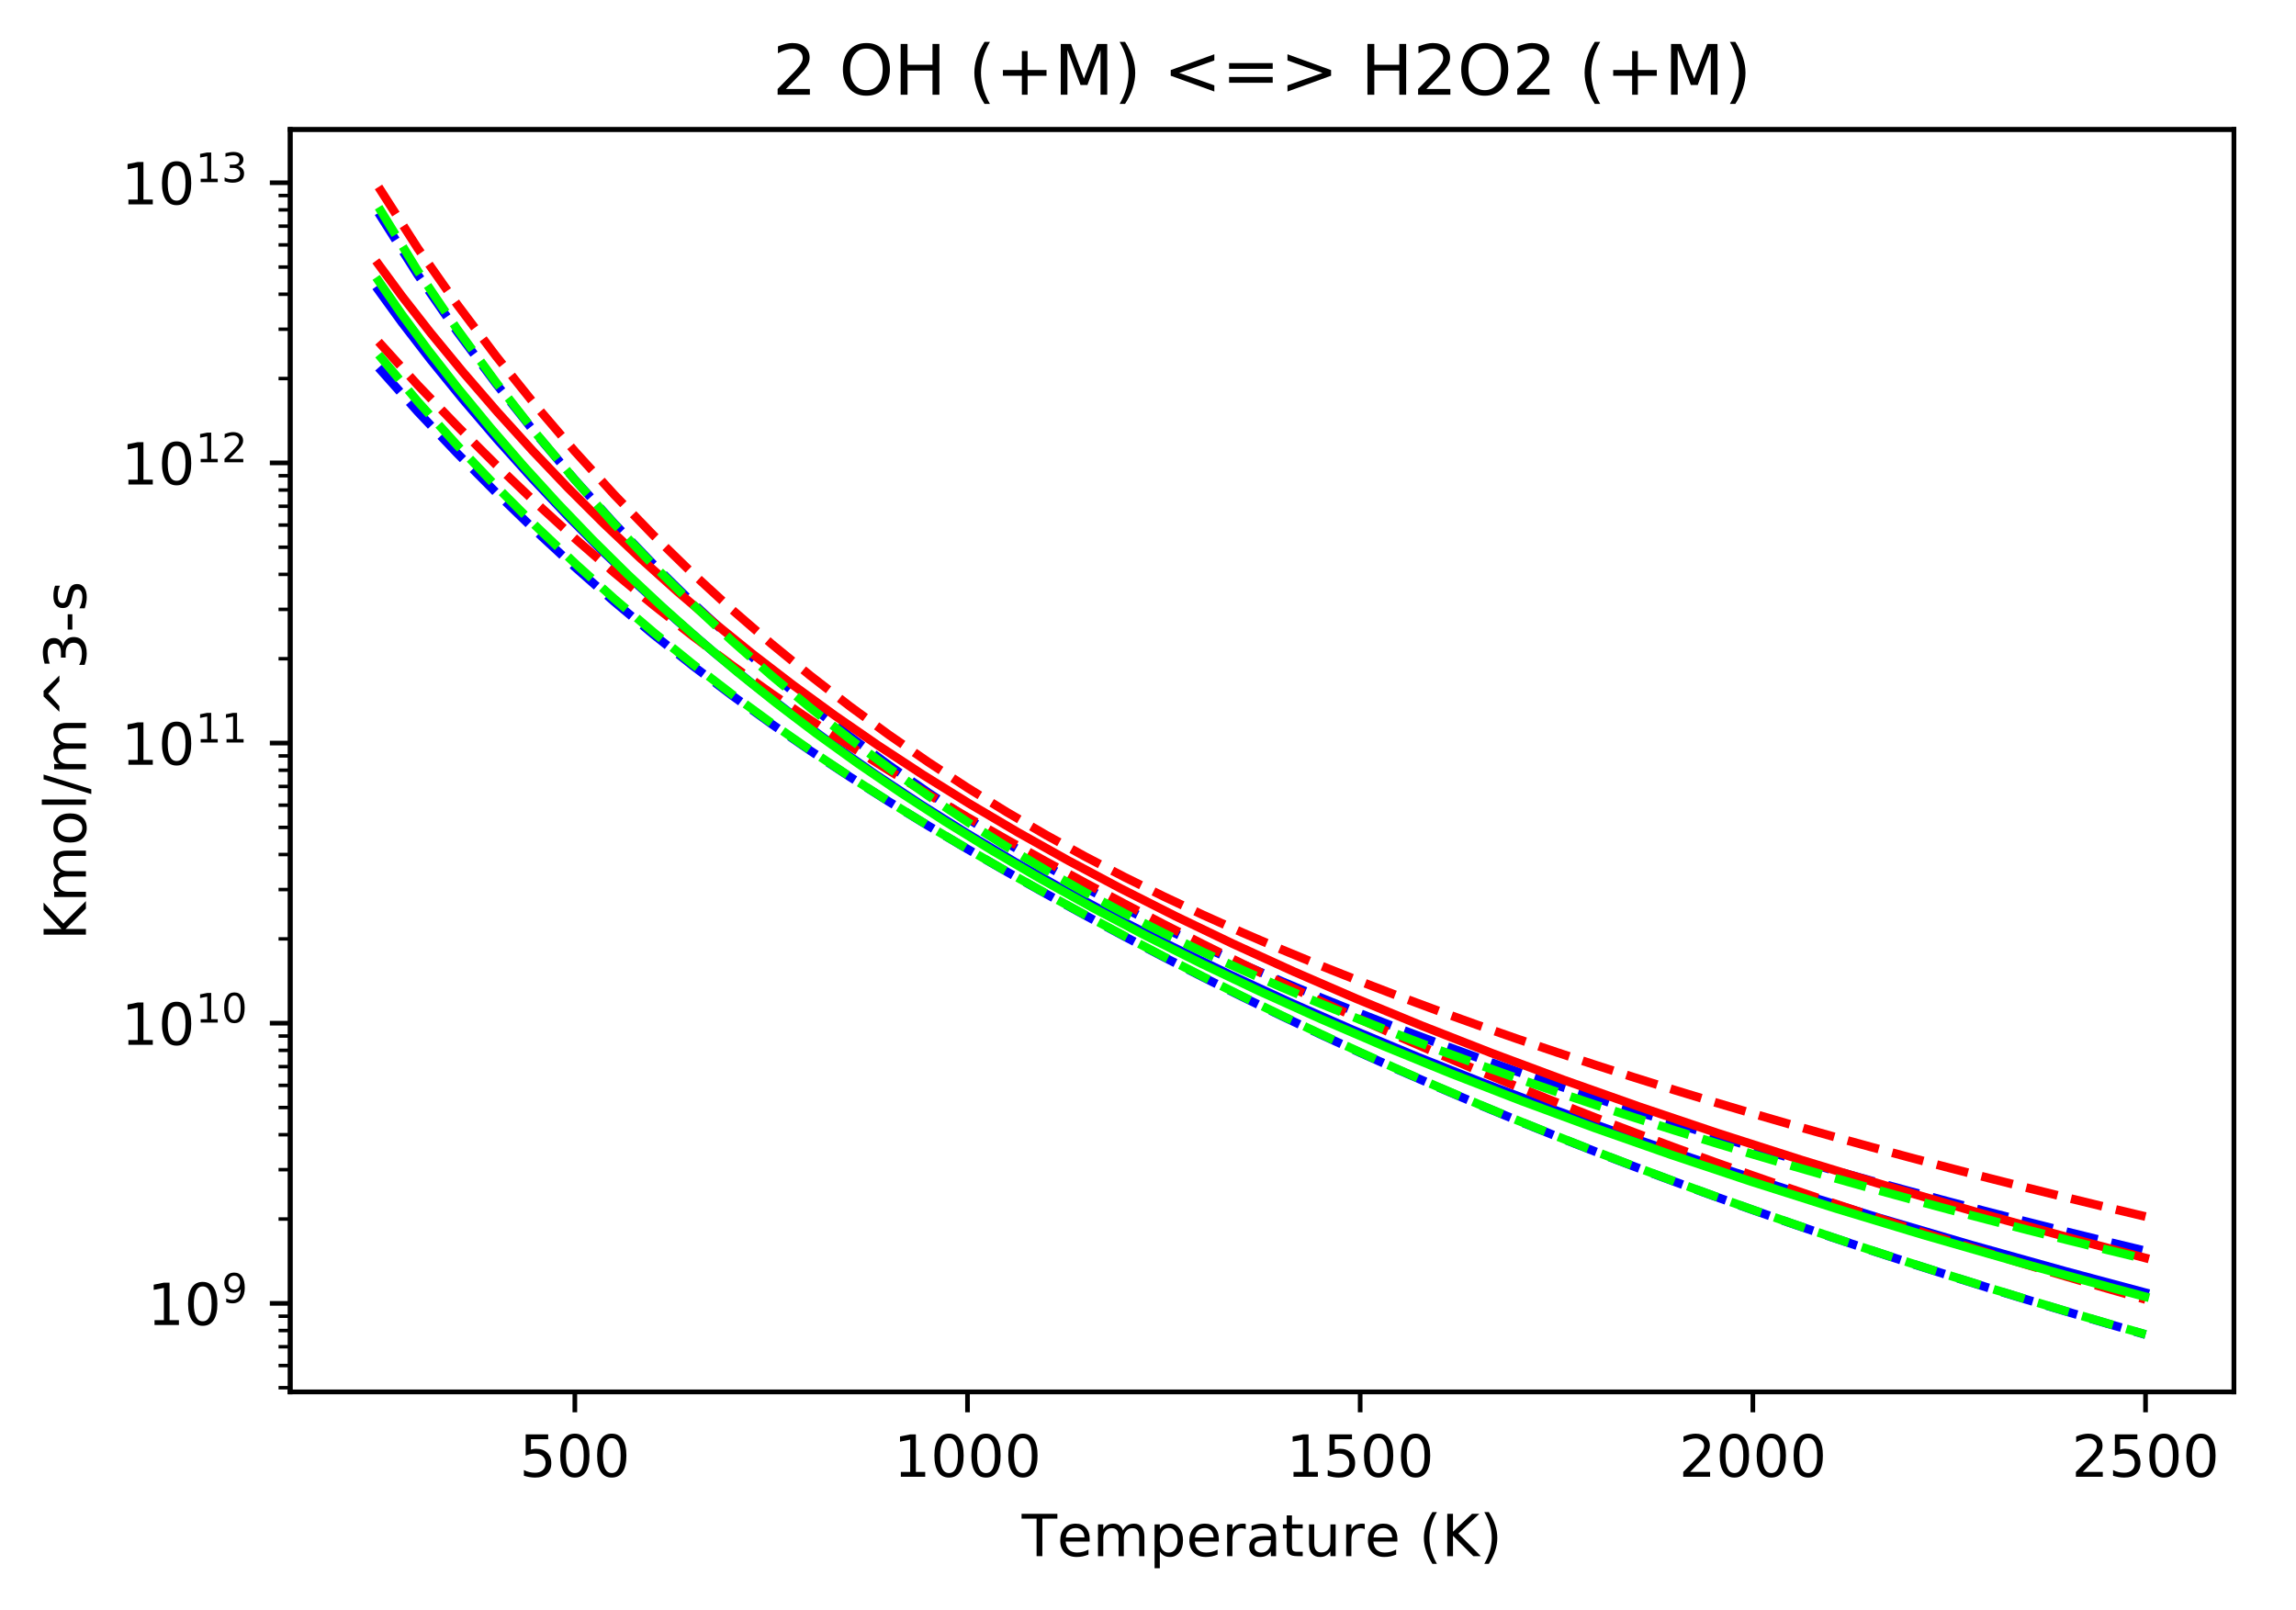 <?xml version="1.0" encoding="UTF-8" standalone="no"?>
<svg
   xmlns:dc="http://purl.org/dc/elements/1.1/"
   xmlns:cc="http://creativecommons.org/ns#"
   xmlns:rdf="http://www.w3.org/1999/02/22-rdf-syntax-ns#"
   xmlns:svg="http://www.w3.org/2000/svg"
   xmlns="http://www.w3.org/2000/svg"
   xmlns:xlink="http://www.w3.org/1999/xlink"
   id="svg2057"
   width="395.478pt"
   viewBox="0 0 395.478 277.314"
   version="1.1"
   height="277.314pt">
  <defs
     id="defs1460">
    <style
       id="style1458"
       type="text/css">
*{stroke-linecap:butt;stroke-linejoin:round;}
  </style>
    <clipPath
       id="pb40fe65b1d">
      <rect
         id="rect3324"
         y="22.318"
         x="49.978"
         width="334.8"
         height="217.44" />
    </clipPath>
    <clipPath
       id="clipPath3890">
      <rect
         id="rect3888"
         y="22.318"
         x="49.978"
         width="334.8"
         height="217.44" />
    </clipPath>
    <clipPath
       id="clipPath3894">
      <rect
         id="rect3892"
         y="22.318"
         x="49.978"
         width="334.8"
         height="217.44" />
    </clipPath>
    <clipPath
       id="clipPath3898">
      <rect
         id="rect3896"
         y="22.318"
         x="49.978"
         width="334.8"
         height="217.44" />
    </clipPath>
    <clipPath
       id="clipPath3902">
      <rect
         id="rect3900"
         y="22.318"
         x="49.978"
         width="334.8"
         height="217.44" />
    </clipPath>
    <clipPath
       id="clipPath3906">
      <rect
         id="rect3904"
         y="22.318"
         x="49.978"
         width="334.8"
         height="217.44" />
    </clipPath>
    <path
       style="stroke:#000000;stroke-width:0.8"
       id="m5f1c332cdc"
       d="M 0,0 V 3.5" />
    <path
       id="DejaVuSans-53-9"
       d="m 10.797,72.906 h 38.719 v -8.312 h -29.688 V 46.734 q 2.141,0.734 4.281,1.094 2.156,0.359 4.312,0.359 Q 40.625,48.188 47.75,41.5 54.891,34.812 54.891,23.391 54.891,11.625 47.562,5.094 40.234,-1.422 26.906,-1.422 q -4.594,0 -9.359,0.781 -4.75,0.781 -9.828,2.344 V 11.625 q 4.391,-2.391 9.078,-3.562 4.688,-1.172 9.906,-1.172 8.453,0 13.375,4.438 4.938,4.438 4.938,12.062 0,7.609 -4.938,12.047 -4.922,4.453 -13.375,4.453 -3.953,0 -7.891,-0.875 -3.922,-0.875 -8.016,-2.734 z" />
    <path
       id="DejaVuSans-48-1"
       d="m 31.781,66.406 q -7.609,0 -11.453,-7.5 Q 16.5,51.422 16.5,36.375 q 0,-14.984 3.828,-22.484 3.844,-7.5 11.453,-7.5 7.672,0 11.5,7.5 3.844,7.5 3.844,22.484 0,15.047 -3.844,22.531 -3.828,7.5 -11.5,7.5 z m 0,7.812 q 12.266,0 18.734,-9.703 6.469,-9.688 6.469,-28.141 0,-18.406 -6.469,-28.109 -6.469,-9.688 -18.734,-9.688 -12.25,0 -18.719,9.688 Q 6.594,17.969 6.594,36.375 q 0,18.453 6.469,28.141 6.469,9.703 18.719,9.703 z" />
    <path
       id="DejaVuSans-49-9"
       d="m 12.406,8.297 h 16.109 v 55.625 L 10.984,60.406 v 8.984 l 17.438,3.516 H 38.281 V 8.297 H 54.391 V 0 H 12.406 Z" />
    <path
       id="DejaVuSans-50-1"
       d="M 19.188,8.297 H 53.609 V 0 H 7.328 v 8.297 q 5.609,5.812 15.297,15.594 9.703,9.797 12.188,12.641 4.734,5.312 6.609,9 1.891,3.688 1.891,7.25 0,5.812 -4.078,9.469 -4.078,3.672 -10.625,3.672 -4.641,0 -9.797,-1.609 -5.141,-1.609 -11,-4.891 v 9.969 Q 13.766,71.781 18.938,73 q 5.188,1.219 9.484,1.219 11.328,0 18.062,-5.672 6.734,-5.656 6.734,-15.125 0,-4.5 -1.688,-8.531 Q 49.859,40.875 45.406,35.406 44.188,33.984 37.641,27.219 31.109,20.453 19.188,8.297 Z" />
    <path
       id="DejaVuSans-84-0"
       d="M -0.297,72.906 H 61.375 v -8.312 H 35.5 V 0 H 25.594 V 64.594 H -0.297 Z" />
    <path
       id="DejaVuSans-101-2"
       d="m 56.203,29.594 v -4.391 h -41.312 q 0.594,-9.281 5.594,-14.141 5,-4.859 13.938,-4.859 5.172,0 10.031,1.266 4.859,1.266 9.656,3.812 v -8.5 q -4.844,-2.047 -9.922,-3.125 -5.078,-1.078 -10.297,-1.078 -13.094,0 -20.734,7.609 -7.641,7.625 -7.641,20.625 0,13.422 7.25,21.297 Q 20.016,56 32.328,56 q 11.031,0 17.453,-7.109 6.422,-7.094 6.422,-19.297 z m -8.984,2.641 q -0.094,7.359 -4.125,11.75 -4.031,4.406 -10.672,4.406 -7.516,0 -12.031,-4.25 -4.516,-4.25 -5.203,-11.969 z" />
    <path
       id="DejaVuSans-109-3"
       d="M 52,44.188 Q 55.375,50.25 60.062,53.125 64.75,56 71.094,56 q 8.547,0 13.188,-5.984 4.641,-5.969 4.641,-17 V 0 h -9.031 v 32.719 q 0,7.859 -2.797,11.656 -2.781,3.812 -8.484,3.812 -6.984,0 -11.047,-4.641 -4.047,-4.625 -4.047,-12.641 V 0 h -9.031 v 32.719 q 0,7.906 -2.781,11.688 -2.781,3.781 -8.594,3.781 -6.891,0 -10.953,-4.656 -4.047,-4.656 -4.047,-12.625 V 0 h -9.031 v 54.688 h 9.031 v -8.5 q 3.078,5.031 7.375,7.422 Q 29.781,56 35.688,56 41.656,56 45.828,52.969 50,49.953 52,44.188 Z" />
    <path
       id="DejaVuSans-112-7"
       d="m 18.109,8.203 v -29 H 9.078 V 54.688 h 9.031 v -8.297 q 2.844,4.875 7.156,7.234 Q 29.594,56 35.594,56 q 9.969,0 16.188,-7.906 6.234,-7.906 6.234,-20.797 0,-12.891 -6.234,-20.812 -6.219,-7.906 -16.188,-7.906 -6,0 -10.328,2.375 -4.312,2.375 -7.156,7.25 z M 48.688,27.297 q 0,9.906 -4.078,15.547 -4.078,5.641 -11.203,5.641 -7.141,0 -11.219,-5.641 -4.078,-5.641 -4.078,-15.547 0,-9.906 4.078,-15.547 4.078,-5.641 11.219,-5.641 7.125,0 11.203,5.641 4.078,5.641 4.078,15.547 z" />
    <path
       id="DejaVuSans-114-5"
       d="m 41.109,46.297 q -1.516,0.875 -3.297,1.281 Q 36.031,48 33.891,48 26.266,48 22.188,43.047 18.109,38.094 18.109,28.812 V 0 h -9.031 v 54.688 h 9.031 v -8.5 q 2.844,4.984 7.375,7.391 Q 30.031,56 36.531,56 q 0.922,0 2.047,-0.125 1.125,-0.109 2.484,-0.359 z" />
    <path
       id="DejaVuSans-97-9"
       d="m 34.281,27.484 q -10.891,0 -15.094,-2.484 -4.203,-2.484 -4.203,-8.5 0,-4.781 3.156,-7.594 3.156,-2.797 8.562,-2.797 7.484,0 12,5.297 4.516,5.297 4.516,14.078 v 2 z m 17.922,3.719 V 0 H 43.219 v 8.297 q -3.078,-4.969 -7.672,-7.344 -4.594,-2.375 -11.234,-2.375 -8.391,0 -13.359,4.719 Q 6,8.016 6,15.922 q 0,9.219 6.172,13.906 6.188,4.688 18.438,4.688 H 43.219 v 0.891 q 0,6.203 -4.078,9.594 -4.078,3.391 -11.453,3.391 -4.688,0 -9.141,-1.125 -4.438,-1.125 -8.531,-3.375 v 8.312 q 4.922,1.906 9.562,2.844 Q 24.219,56 28.609,56 q 11.875,0 17.734,-6.156 5.859,-6.141 5.859,-18.641 z" />
    <path
       id="DejaVuSans-116-2"
       d="M 18.312,70.219 V 54.688 h 18.5 v -6.984 h -18.5 v -29.688 q 0,-6.688 1.828,-8.594 1.828,-1.906 7.453,-1.906 H 36.812 V 0 H 27.594 Q 17.188,0 13.234,3.875 9.281,7.766 9.281,18.016 v 29.688 H 2.688 V 54.688 h 6.594 v 15.531 z" />
    <path
       id="DejaVuSans-117-2"
       d="M 8.5,21.578 V 54.688 h 8.984 V 21.922 q 0,-7.766 3.016,-11.656 3.031,-3.875 9.094,-3.875 7.266,0 11.484,4.641 4.234,4.641 4.234,12.656 v 31 h 8.984 V 0 H 45.312 V 8.406 Q 42.047,3.422 37.719,1 33.406,-1.422 27.688,-1.422 18.266,-1.422 13.375,4.438 8.5,10.297 8.5,21.578 Z M 31.109,56 Z" />
    <path
       id="DejaVuSans-32-8"
       d="" />
    <path
       id="DejaVuSans-40-9"
       d="M 31,75.875 Q 24.469,64.656 21.281,53.656 18.109,42.672 18.109,31.391 18.109,20.125 21.312,9.062 24.516,-2 31,-13.188 H 23.188 Q 15.875,-1.703 12.234,9.375 8.594,20.453 8.594,31.391 q 0,10.891 3.609,21.922 3.625,11.047 10.984,22.562 z" />
    <path
       id="DejaVuSans-75-7"
       d="m 9.812,72.906 h 9.859 v -30.812 l 32.719,30.812 H 65.094 L 28.906,38.922 67.672,0 H 54.688 L 19.672,35.109 V 0 H 9.812 Z" />
    <path
       id="DejaVuSans-41-3"
       d="m 8.016,75.875 h 7.812 q 7.312,-11.516 10.953,-22.562 3.641,-11.031 3.641,-21.922 0,-10.938 -3.641,-22.016 -3.641,-11.078 -10.953,-22.562 h -7.812 Q 14.5,-2 17.703,9.062 20.906,20.125 20.906,31.391 q 0,11.281 -3.203,22.266 -3.203,11 -9.688,22.219 z" />
    <path
       style="stroke:#000000;stroke-width:0.8"
       id="ma64ecc033b"
       d="M 0,0 H -3.5" />
    <path
       id="DejaVuSans-57-3"
       d="M 10.984,1.516 V 10.5 Q 14.703,8.734 18.5,7.812 q 3.812,-0.922 7.484,-0.922 9.766,0 14.906,6.562 5.156,6.562 5.891,19.953 -2.828,-4.203 -7.188,-6.453 -4.344,-2.25 -9.609,-2.25 -10.938,0 -17.312,6.609 -6.375,6.625 -6.375,18.109 0,11.219 6.641,18 6.641,6.797 17.672,6.797 12.656,0 19.312,-9.703 6.672,-9.688 6.672,-28.141 0,-17.234 -8.188,-27.516 -8.172,-10.281 -21.984,-10.281 -3.719,0 -7.531,0.734 -3.797,0.734 -7.906,2.203 z m 19.625,30.906 q 6.641,0 10.516,4.531 3.891,4.547 3.891,12.469 0,7.859 -3.891,12.422 -3.875,4.562 -10.516,4.562 -6.641,0 -10.516,-4.562 -3.875,-4.562 -3.875,-12.422 0,-7.922 3.875,-12.469 3.875,-4.531 10.516,-4.531 z" />
    <path
       id="DejaVuSans-51-6"
       d="M 40.578,39.312 Q 47.656,37.797 51.625,33 q 3.984,-4.781 3.984,-11.812 0,-10.781 -7.422,-16.703 -7.422,-5.906 -21.094,-5.906 -4.578,0 -9.438,0.906 -4.859,0.906 -10.031,2.719 v 9.516 q 4.094,-2.391 8.969,-3.609 4.891,-1.219 10.219,-1.219 9.266,0 14.125,3.656 4.859,3.656 4.859,10.641 0,6.453 -4.516,10.078 -4.516,3.641 -12.562,3.641 h -8.5 v 8.109 h 8.891 q 7.266,0 11.125,2.906 3.859,2.906 3.859,8.375 0,5.609 -3.984,8.609 -3.969,3.016 -11.391,3.016 -4.062,0 -8.703,-0.891 Q 15.375,64.156 9.812,62.312 v 8.781 q 5.625,1.562 10.531,2.344 4.906,0.781 9.25,0.781 11.234,0 17.766,-5.109 6.547,-5.094 6.547,-13.781 0,-6.062 -3.469,-10.234 -3.469,-4.172 -9.859,-5.781 z" />
    <path
       style="stroke:#000000;stroke-width:0.6"
       id="mf4cc5331a6"
       d="M 0,0 H -2" />
    <path
       id="DejaVuSans-111-7"
       d="m 30.609,48.391 q -7.219,0 -11.422,-5.641 -4.203,-5.641 -4.203,-15.453 0,-9.812 4.172,-15.453 4.188,-5.641 11.453,-5.641 7.188,0 11.375,5.656 4.203,5.672 4.203,15.438 0,9.719 -4.203,15.406 -4.188,5.688 -11.375,5.688 z m 0,7.609 q 11.719,0 18.406,-7.625 6.703,-7.609 6.703,-21.078 0,-13.422 -6.703,-21.078 -6.688,-7.641 -18.406,-7.641 -11.766,0 -18.438,7.641 -6.656,7.656 -6.656,21.078 0,13.469 6.656,21.078 Q 18.844,56 30.609,56 Z" />
    <path
       id="DejaVuSans-108-3"
       d="M 9.422,75.984 H 18.406 V 0 H 9.422 Z" />
    <path
       id="DejaVuSans-47-6"
       d="M 25.391,72.906 H 33.688 L 8.297,-9.281 H 0 Z" />
    <path
       id="DejaVuSans-94-5"
       d="m 46.688,72.906 26.5,-27.203 H 63.375 L 41.891,64.984 20.406,45.703 h -9.812 L 37.109,72.906 Z" />
    <path
       id="DejaVuSans-45-6"
       d="m 4.891,31.391 h 26.312 v -8 h -26.312 z" />
    <path
       id="DejaVuSans-115-3"
       d="m 44.281,53.078 v -8.5 Q 40.484,46.531 36.375,47.5 q -4.094,0.984 -8.5,0.984 -6.688,0 -10.031,-2.047 Q 14.5,44.391 14.5,40.281 q 0,-3.125 2.391,-4.906 2.391,-1.781 9.625,-3.391 l 3.078,-0.688 Q 39.156,29.25 43.188,25.516 47.219,21.781 47.219,15.094 q 0,-7.625 -6.031,-12.078 -6.031,-4.438 -16.578,-4.438 -4.391,0 -9.156,0.859 Q 10.688,0.297 5.422,2 v 9.281 q 4.984,-2.594 9.812,-3.891 4.828,-1.281 9.578,-1.281 6.344,0 9.75,2.172 3.422,2.172 3.422,6.125 0,3.656 -2.469,5.609 -2.453,1.953 -10.812,3.766 l -3.125,0.734 q -8.344,1.75 -12.062,5.391 -3.703,3.641 -3.703,9.984 0,7.719 5.469,11.906 Q 16.75,56 26.812,56 q 4.969,0 9.359,-0.734 4.406,-0.719 8.109,-2.188 z" />
    <path
       id="DejaVuSans-79-8"
       d="m 39.406,66.219 q -10.75,0 -17.078,-8.016 -6.312,-8 -6.312,-21.828 0,-13.766 6.312,-21.781 6.328,-8 17.078,-8 10.734,0 17.016,8 6.281,8.016 6.281,21.781 0,13.828 -6.281,21.828 -6.281,8.016 -17.016,8.016 z m 0,8 q 15.328,0 24.5,-10.281 9.188,-10.281 9.188,-27.562 0,-17.234 -9.188,-27.516 -9.172,-10.281 -24.5,-10.281 -15.375,0 -24.594,10.25 Q 5.609,19.094 5.609,36.375 q 0,17.281 9.203,27.562 9.219,10.281 24.594,10.281 z" />
    <path
       id="DejaVuSans-72-5"
       d="m 9.812,72.906 h 9.859 V 43.016 h 35.844 V 72.906 H 65.375 V 0 H 55.516 V 34.719 H 19.672 V 0 H 9.812 Z" />
    <path
       id="DejaVuSans-43-0"
       d="M 46,62.703 V 35.5 H 73.188 V 27.203 H 46 V 0 H 37.797 V 27.203 H 10.594 V 35.5 h 27.203 v 27.203 z" />
    <path
       id="DejaVuSans-77-9"
       d="M 9.812,72.906 H 24.516 L 43.109,23.297 61.812,72.906 H 76.516 V 0 h -9.625 v 64.016 l -18.797,-50 H 38.188 l -18.797,50 V 0 H 9.812 Z" />
    <path
       id="DejaVuSans-60-6"
       d="M 73.188,49.219 22.797,31.297 73.188,13.484 V 4.594 L 10.594,27.297 V 35.406 L 73.188,58.109 Z" />
    <path
       id="DejaVuSans-61-3"
       d="M 10.594,45.406 H 73.188 V 37.203 H 10.594 Z m 0,-19.922 H 73.188 V 17.188 H 10.594 Z" />
    <path
       id="DejaVuSans-62-8"
       d="m 10.594,49.219 v 8.891 L 73.188,35.406 V 27.297 L 10.594,4.594 v 8.891 l 50.297,17.812 z" />
  </defs>
  <g
     id="figure_1">
    <g
       id="patch_1">
      <path
         id="path1462"
         style="fill:#ffffff;"
         d="M 0 277.314  L 395.478 277.314  L 395.478 0  L 0 0  z " />
    </g>
    <g
       id="axes_1">
      <g
         id="patch_2">
        <path
           id="path1465"
           style="fill:#ffffff;"
           d="M 49.978 239.758  L 384.778 239.758  L 384.778 22.318  L 49.978 22.318  z " />
      </g>
      <g
         id="matplotlib.axis_1">
        <g
           id="xtick_1">
          <g
             id="line2d_1">
            <defs
               id="defs1469">
              <path
                 style="stroke:#000000;stroke-width:0.8;"
                 id="ma5909307a2"
                 d="M 0 0  L 0 3.5  " />
            </defs>
            <g
               id="g1473">
              <use
                 id="use1471"
                 y="239.758"
                 xlink:href="#ma5909307a2"
                 x="99.014"
                 style="stroke:#000000;stroke-width:0.8;" />
            </g>
          </g>
          <g
             id="text_1">
            <!-- 500 -->
            <defs
               id="defs1478">
              <path
                 id="DejaVuSans-53"
                 d="M 10.797 72.906  L 49.516 72.906  L 49.516 64.594  L 19.828 64.594  L 19.828 46.734  Q 21.969 47.469 24.109 47.828  Q 26.266 48.188 28.422 48.188  Q 40.625 48.188 47.75 41.5  Q 54.891 34.812 54.891 23.391  Q 54.891 11.625 47.562 5.094  Q 40.234 -1.422 26.906 -1.422  Q 22.312 -1.422 17.547 -0.641  Q 12.797 0.141 7.719 1.703  L 7.719 11.625  Q 12.109 9.234 16.797 8.062  Q 21.484 6.891 26.703 6.891  Q 35.156 6.891 40.078 11.328  Q 45.016 15.766 45.016 23.391  Q 45.016 31 40.078 35.438  Q 35.156 39.891 26.703 39.891  Q 22.75 39.891 18.812 39.016  Q 14.891 38.141 10.797 36.281  z " />
              <path
                 id="DejaVuSans-48"
                 d="M 31.781 66.406  Q 24.172 66.406 20.328 58.906  Q 16.5 51.422 16.5 36.375  Q 16.5 21.391 20.328 13.891  Q 24.172 6.391 31.781 6.391  Q 39.453 6.391 43.281 13.891  Q 47.125 21.391 47.125 36.375  Q 47.125 51.422 43.281 58.906  Q 39.453 66.406 31.781 66.406  z M 31.781 74.219  Q 44.047 74.219 50.516 64.516  Q 56.984 54.828 56.984 36.375  Q 56.984 17.969 50.516 8.266  Q 44.047 -1.422 31.781 -1.422  Q 19.531 -1.422 13.062 8.266  Q 6.594 17.969 6.594 36.375  Q 6.594 54.828 13.062 64.516  Q 19.531 74.219 31.781 74.219  z " />
            </defs>
            <g
               id="g1486"
               transform="translate(89.471 254.357)scale(0.1 -0.1)">
              <use
                 id="use1480"
                 xlink:href="#DejaVuSans-53" />
              <use
                 id="use1482"
                 xlink:href="#DejaVuSans-48"
                 x="63.623" />
              <use
                 id="use1484"
                 xlink:href="#DejaVuSans-48"
                 x="127.246" />
            </g>
          </g>
        </g>
        <g
           id="xtick_2">
          <g
             id="line2d_2">
            <g
               id="g1492">
              <use
                 id="use1490"
                 y="239.758"
                 xlink:href="#ma5909307a2"
                 x="166.651"
                 style="stroke:#000000;stroke-width:0.8;" />
            </g>
          </g>
          <g
             id="text_2">
            <!-- 1000 -->
            <defs
               id="defs1496">
              <path
                 id="DejaVuSans-49"
                 d="M 12.406 8.297  L 28.516 8.297  L 28.516 63.922  L 10.984 60.406  L 10.984 69.391  L 28.422 72.906  L 38.281 72.906  L 38.281 8.297  L 54.391 8.297  L 54.391 0  L 12.406 0  z " />
            </defs>
            <g
               id="g1506"
               transform="translate(153.926 254.357)scale(0.1 -0.1)">
              <use
                 id="use1498"
                 xlink:href="#DejaVuSans-49" />
              <use
                 id="use1500"
                 xlink:href="#DejaVuSans-48"
                 x="63.623" />
              <use
                 id="use1502"
                 xlink:href="#DejaVuSans-48"
                 x="127.246" />
              <use
                 id="use1504"
                 xlink:href="#DejaVuSans-48"
                 x="190.869" />
            </g>
          </g>
        </g>
        <g
           id="xtick_3">
          <g
             id="line2d_3">
            <g
               id="g1512">
              <use
                 id="use1510"
                 y="239.758"
                 xlink:href="#ma5909307a2"
                 x="234.287"
                 style="stroke:#000000;stroke-width:0.8;" />
            </g>
          </g>
          <g
             id="text_3">
            <!-- 1500 -->
            <g
               id="g1523"
               transform="translate(221.562 254.357)scale(0.1 -0.1)">
              <use
                 id="use1515"
                 xlink:href="#DejaVuSans-49" />
              <use
                 id="use1517"
                 xlink:href="#DejaVuSans-53"
                 x="63.623" />
              <use
                 id="use1519"
                 xlink:href="#DejaVuSans-48"
                 x="127.246" />
              <use
                 id="use1521"
                 xlink:href="#DejaVuSans-48"
                 x="190.869" />
            </g>
          </g>
        </g>
        <g
           id="xtick_4">
          <g
             id="line2d_4">
            <g
               id="g1529">
              <use
                 id="use1527"
                 y="239.758"
                 xlink:href="#ma5909307a2"
                 x="301.924"
                 style="stroke:#000000;stroke-width:0.8;" />
            </g>
          </g>
          <g
             id="text_4">
            <!-- 2000 -->
            <defs
               id="defs1533">
              <path
                 id="DejaVuSans-50"
                 d="M 19.188 8.297  L 53.609 8.297  L 53.609 0  L 7.328 0  L 7.328 8.297  Q 12.938 14.109 22.625 23.891  Q 32.328 33.688 34.812 36.531  Q 39.547 41.844 41.422 45.531  Q 43.312 49.219 43.312 52.781  Q 43.312 58.594 39.234 62.25  Q 35.156 65.922 28.609 65.922  Q 23.969 65.922 18.812 64.312  Q 13.672 62.703 7.812 59.422  L 7.812 69.391  Q 13.766 71.781 18.938 73  Q 24.125 74.219 28.422 74.219  Q 39.75 74.219 46.484 68.547  Q 53.219 62.891 53.219 53.422  Q 53.219 48.922 51.531 44.891  Q 49.859 40.875 45.406 35.406  Q 44.188 33.984 37.641 27.219  Q 31.109 20.453 19.188 8.297  z " />
            </defs>
            <g
               id="g1543"
               transform="translate(289.199 254.357)scale(0.1 -0.1)">
              <use
                 id="use1535"
                 xlink:href="#DejaVuSans-50" />
              <use
                 id="use1537"
                 xlink:href="#DejaVuSans-48"
                 x="63.623" />
              <use
                 id="use1539"
                 xlink:href="#DejaVuSans-48"
                 x="127.246" />
              <use
                 id="use1541"
                 xlink:href="#DejaVuSans-48"
                 x="190.869" />
            </g>
          </g>
        </g>
        <g
           id="xtick_5">
          <g
             id="line2d_5">
            <g
               id="g1549">
              <use
                 id="use1547"
                 y="239.758"
                 xlink:href="#ma5909307a2"
                 x="369.56"
                 style="stroke:#000000;stroke-width:0.8;" />
            </g>
          </g>
          <g
             id="text_5">
            <!-- 2500 -->
            <g
               id="g1560"
               transform="translate(356.835 254.357)scale(0.1 -0.1)">
              <use
                 id="use1552"
                 xlink:href="#DejaVuSans-50" />
              <use
                 id="use1554"
                 xlink:href="#DejaVuSans-53"
                 x="63.623" />
              <use
                 id="use1556"
                 xlink:href="#DejaVuSans-48"
                 x="127.246" />
              <use
                 id="use1558"
                 xlink:href="#DejaVuSans-48"
                 x="190.869" />
            </g>
          </g>
        </g>
        <g
           id="text_6">
          <!-- Temperature (K) -->
          <defs
             id="defs1576">
            <path
               id="DejaVuSans-84"
               d="M -0.297 72.906  L 61.375 72.906  L 61.375 64.594  L 35.5 64.594  L 35.5 0  L 25.594 0  L 25.594 64.594  L -0.297 64.594  z " />
            <path
               id="DejaVuSans-101"
               d="M 56.203 29.594  L 56.203 25.203  L 14.891 25.203  Q 15.484 15.922 20.484 11.062  Q 25.484 6.203 34.422 6.203  Q 39.594 6.203 44.453 7.469  Q 49.312 8.734 54.109 11.281  L 54.109 2.781  Q 49.266 0.734 44.188 -0.344  Q 39.109 -1.422 33.891 -1.422  Q 20.797 -1.422 13.156 6.188  Q 5.516 13.812 5.516 26.812  Q 5.516 40.234 12.766 48.109  Q 20.016 56 32.328 56  Q 43.359 56 49.781 48.891  Q 56.203 41.797 56.203 29.594  z M 47.219 32.234  Q 47.125 39.594 43.094 43.984  Q 39.062 48.391 32.422 48.391  Q 24.906 48.391 20.391 44.141  Q 15.875 39.891 15.188 32.172  z " />
            <path
               id="DejaVuSans-109"
               d="M 52 44.188  Q 55.375 50.25 60.062 53.125  Q 64.75 56 71.094 56  Q 79.641 56 84.281 50.016  Q 88.922 44.047 88.922 33.016  L 88.922 0  L 79.891 0  L 79.891 32.719  Q 79.891 40.578 77.094 44.375  Q 74.312 48.188 68.609 48.188  Q 61.625 48.188 57.562 43.547  Q 53.516 38.922 53.516 30.906  L 53.516 0  L 44.484 0  L 44.484 32.719  Q 44.484 40.625 41.703 44.406  Q 38.922 48.188 33.109 48.188  Q 26.219 48.188 22.156 43.531  Q 18.109 38.875 18.109 30.906  L 18.109 0  L 9.078 0  L 9.078 54.688  L 18.109 54.688  L 18.109 46.188  Q 21.188 51.219 25.484 53.609  Q 29.781 56 35.688 56  Q 41.656 56 45.828 52.969  Q 50 49.953 52 44.188  z " />
            <path
               id="DejaVuSans-112"
               d="M 18.109 8.203  L 18.109 -20.797  L 9.078 -20.797  L 9.078 54.688  L 18.109 54.688  L 18.109 46.391  Q 20.953 51.266 25.266 53.625  Q 29.594 56 35.594 56  Q 45.562 56 51.781 48.094  Q 58.016 40.188 58.016 27.297  Q 58.016 14.406 51.781 6.484  Q 45.562 -1.422 35.594 -1.422  Q 29.594 -1.422 25.266 0.953  Q 20.953 3.328 18.109 8.203  z M 48.688 27.297  Q 48.688 37.203 44.609 42.844  Q 40.531 48.484 33.406 48.484  Q 26.266 48.484 22.188 42.844  Q 18.109 37.203 18.109 27.297  Q 18.109 17.391 22.188 11.75  Q 26.266 6.109 33.406 6.109  Q 40.531 6.109 44.609 11.75  Q 48.688 17.391 48.688 27.297  z " />
            <path
               id="DejaVuSans-114"
               d="M 41.109 46.297  Q 39.594 47.172 37.812 47.578  Q 36.031 48 33.891 48  Q 26.266 48 22.188 43.047  Q 18.109 38.094 18.109 28.812  L 18.109 0  L 9.078 0  L 9.078 54.688  L 18.109 54.688  L 18.109 46.188  Q 20.953 51.172 25.484 53.578  Q 30.031 56 36.531 56  Q 37.453 56 38.578 55.875  Q 39.703 55.766 41.062 55.516  z " />
            <path
               id="DejaVuSans-97"
               d="M 34.281 27.484  Q 23.391 27.484 19.188 25  Q 14.984 22.516 14.984 16.5  Q 14.984 11.719 18.141 8.906  Q 21.297 6.109 26.703 6.109  Q 34.188 6.109 38.703 11.406  Q 43.219 16.703 43.219 25.484  L 43.219 27.484  z M 52.203 31.203  L 52.203 0  L 43.219 0  L 43.219 8.297  Q 40.141 3.328 35.547 0.953  Q 30.953 -1.422 24.312 -1.422  Q 15.922 -1.422 10.953 3.297  Q 6 8.016 6 15.922  Q 6 25.141 12.172 29.828  Q 18.359 34.516 30.609 34.516  L 43.219 34.516  L 43.219 35.406  Q 43.219 41.609 39.141 45  Q 35.062 48.391 27.688 48.391  Q 23 48.391 18.547 47.266  Q 14.109 46.141 10.016 43.891  L 10.016 52.203  Q 14.938 54.109 19.578 55.047  Q 24.219 56 28.609 56  Q 40.484 56 46.344 49.844  Q 52.203 43.703 52.203 31.203  z " />
            <path
               id="DejaVuSans-116"
               d="M 18.312 70.219  L 18.312 54.688  L 36.812 54.688  L 36.812 47.703  L 18.312 47.703  L 18.312 18.016  Q 18.312 11.328 20.141 9.422  Q 21.969 7.516 27.594 7.516  L 36.812 7.516  L 36.812 0  L 27.594 0  Q 17.188 0 13.234 3.875  Q 9.281 7.766 9.281 18.016  L 9.281 47.703  L 2.688 47.703  L 2.688 54.688  L 9.281 54.688  L 9.281 70.219  z " />
            <path
               id="DejaVuSans-117"
               d="M 8.5 21.578  L 8.5 54.688  L 17.484 54.688  L 17.484 21.922  Q 17.484 14.156 20.5 10.266  Q 23.531 6.391 29.594 6.391  Q 36.859 6.391 41.078 11.031  Q 45.312 15.672 45.312 23.688  L 45.312 54.688  L 54.297 54.688  L 54.297 0  L 45.312 0  L 45.312 8.406  Q 42.047 3.422 37.719 1  Q 33.406 -1.422 27.688 -1.422  Q 18.266 -1.422 13.375 4.438  Q 8.5 10.297 8.5 21.578  z M 31.109 56  z " />
            <path
               id="DejaVuSans-32" />
            <path
               id="DejaVuSans-40"
               d="M 31 75.875  Q 24.469 64.656 21.281 53.656  Q 18.109 42.672 18.109 31.391  Q 18.109 20.125 21.312 9.062  Q 24.516 -2 31 -13.188  L 23.188 -13.188  Q 15.875 -1.703 12.234 9.375  Q 8.594 20.453 8.594 31.391  Q 8.594 42.281 12.203 53.312  Q 15.828 64.359 23.188 75.875  z " />
            <path
               id="DejaVuSans-75"
               d="M 9.812 72.906  L 19.672 72.906  L 19.672 42.094  L 52.391 72.906  L 65.094 72.906  L 28.906 38.922  L 67.672 0  L 54.688 0  L 19.672 35.109  L 19.672 0  L 9.812 0  z " />
            <path
               id="DejaVuSans-41"
               d="M 8.016 75.875  L 15.828 75.875  Q 23.141 64.359 26.781 53.312  Q 30.422 42.281 30.422 31.391  Q 30.422 20.453 26.781 9.375  Q 23.141 -1.703 15.828 -13.188  L 8.016 -13.188  Q 14.5 -2 17.703 9.062  Q 20.906 20.125 20.906 31.391  Q 20.906 42.672 17.703 53.656  Q 14.5 64.656 8.016 75.875  z " />
          </defs>
          <g
             id="g1608"
             transform="translate(175.991 268.035)scale(0.1 -0.1)">
            <use
               id="use1578"
               xlink:href="#DejaVuSans-84" />
            <use
               id="use1580"
               xlink:href="#DejaVuSans-101"
               x="60.818" />
            <use
               id="use1582"
               xlink:href="#DejaVuSans-109"
               x="122.342" />
            <use
               id="use1584"
               xlink:href="#DejaVuSans-112"
               x="219.754" />
            <use
               id="use1586"
               xlink:href="#DejaVuSans-101"
               x="283.23" />
            <use
               id="use1588"
               xlink:href="#DejaVuSans-114"
               x="344.754" />
            <use
               id="use1590"
               xlink:href="#DejaVuSans-97"
               x="385.867" />
            <use
               id="use1592"
               xlink:href="#DejaVuSans-116"
               x="447.146" />
            <use
               id="use1594"
               xlink:href="#DejaVuSans-117"
               x="486.355" />
            <use
               id="use1596"
               xlink:href="#DejaVuSans-114"
               x="549.734" />
            <use
               id="use1598"
               xlink:href="#DejaVuSans-101"
               x="590.816" />
            <use
               id="use1600"
               xlink:href="#DejaVuSans-32"
               x="652.34" />
            <use
               id="use1602"
               xlink:href="#DejaVuSans-40"
               x="684.127" />
            <use
               id="use1604"
               xlink:href="#DejaVuSans-75"
               x="723.141" />
            <use
               id="use1606"
               xlink:href="#DejaVuSans-41"
               x="788.717" />
          </g>
        </g>
      </g>
      <g
         id="matplotlib.axis_2">
        <g
           id="ytick_1">
          <g
             id="line2d_6">
            <defs
               id="defs1613">
              <path
                 style="stroke:#000000;stroke-width:0.8;"
                 id="mad57c5b273"
                 d="M 0 0  L -3.5 0  " />
            </defs>
            <g
               id="g1617">
              <use
                 id="use1615"
                 y="224.495"
                 xlink:href="#mad57c5b273"
                 x="49.978"
                 style="stroke:#000000;stroke-width:0.8;" />
            </g>
          </g>
          <g
             id="text_7">
            <!-- $\mathdefault{10^{9}}$ -->
            <defs
               id="defs1621">
              <path
                 id="DejaVuSans-57"
                 d="M 10.984 1.516  L 10.984 10.5  Q 14.703 8.734 18.5 7.812  Q 22.312 6.891 25.984 6.891  Q 35.75 6.891 40.891 13.453  Q 46.047 20.016 46.781 33.406  Q 43.953 29.203 39.594 26.953  Q 35.25 24.703 29.984 24.703  Q 19.047 24.703 12.672 31.312  Q 6.297 37.938 6.297 49.422  Q 6.297 60.641 12.938 67.422  Q 19.578 74.219 30.609 74.219  Q 43.266 74.219 49.922 64.516  Q 56.594 54.828 56.594 36.375  Q 56.594 19.141 48.406 8.859  Q 40.234 -1.422 26.422 -1.422  Q 22.703 -1.422 18.891 -0.688  Q 15.094 0.047 10.984 1.516  z M 30.609 32.422  Q 37.25 32.422 41.125 36.953  Q 45.016 41.5 45.016 49.422  Q 45.016 57.281 41.125 61.844  Q 37.25 66.406 30.609 66.406  Q 23.969 66.406 20.094 61.844  Q 16.219 57.281 16.219 49.422  Q 16.219 41.5 20.094 36.953  Q 23.969 32.422 30.609 32.422  z " />
            </defs>
            <g
               id="g1629"
               transform="translate(25.378 228.294)scale(0.1 -0.1)">
              <use
                 id="use1623"
                 xlink:href="#DejaVuSans-49"
                 transform="translate(0 0.766)" />
              <use
                 id="use1625"
                 xlink:href="#DejaVuSans-48"
                 transform="translate(63.623 0.766)" />
              <use
                 id="use1627"
                 xlink:href="#DejaVuSans-57"
                 transform="translate(128.203 39.047)scale(0.7)" />
            </g>
          </g>
        </g>
        <g
           id="ytick_2">
          <g
             id="line2d_7">
            <g
               id="g1635">
              <use
                 id="use1633"
                 y="176.24"
                 xlink:href="#mad57c5b273"
                 x="49.978"
                 style="stroke:#000000;stroke-width:0.8;" />
            </g>
          </g>
          <g
             id="text_8">
            <!-- $\mathdefault{10^{10}}$ -->
            <g
               id="g1646"
               transform="translate(20.878 180.039)scale(0.1 -0.1)">
              <use
                 id="use1638"
                 xlink:href="#DejaVuSans-49"
                 transform="translate(0 0.766)" />
              <use
                 id="use1640"
                 xlink:href="#DejaVuSans-48"
                 transform="translate(63.623 0.766)" />
              <use
                 id="use1642"
                 xlink:href="#DejaVuSans-49"
                 transform="translate(128.203 39.047)scale(0.7)" />
              <use
                 id="use1644"
                 xlink:href="#DejaVuSans-48"
                 transform="translate(172.739 39.047)scale(0.7)" />
            </g>
          </g>
        </g>
        <g
           id="ytick_3">
          <g
             id="line2d_8">
            <g
               id="g1652">
              <use
                 id="use1650"
                 y="127.985"
                 xlink:href="#mad57c5b273"
                 x="49.978"
                 style="stroke:#000000;stroke-width:0.8;" />
            </g>
          </g>
          <g
             id="text_9">
            <!-- $\mathdefault{10^{11}}$ -->
            <g
               id="g1663"
               transform="translate(20.878 131.784)scale(0.1 -0.1)">
              <use
                 id="use1655"
                 xlink:href="#DejaVuSans-49"
                 transform="translate(0 0.684)" />
              <use
                 id="use1657"
                 xlink:href="#DejaVuSans-48"
                 transform="translate(63.623 0.684)" />
              <use
                 id="use1659"
                 xlink:href="#DejaVuSans-49"
                 transform="translate(128.203 38.966)scale(0.7)" />
              <use
                 id="use1661"
                 xlink:href="#DejaVuSans-49"
                 transform="translate(172.739 38.966)scale(0.7)" />
            </g>
          </g>
        </g>
        <g
           id="ytick_4">
          <g
             id="line2d_9">
            <g
               id="g1669">
              <use
                 id="use1667"
                 y="79.73"
                 xlink:href="#mad57c5b273"
                 x="49.978"
                 style="stroke:#000000;stroke-width:0.8;" />
            </g>
          </g>
          <g
             id="text_10">
            <!-- $\mathdefault{10^{12}}$ -->
            <g
               id="g1680"
               transform="translate(20.878 83.529)scale(0.1 -0.1)">
              <use
                 id="use1672"
                 xlink:href="#DejaVuSans-49"
                 transform="translate(0 0.766)" />
              <use
                 id="use1674"
                 xlink:href="#DejaVuSans-48"
                 transform="translate(63.623 0.766)" />
              <use
                 id="use1676"
                 xlink:href="#DejaVuSans-49"
                 transform="translate(128.203 39.047)scale(0.7)" />
              <use
                 id="use1678"
                 xlink:href="#DejaVuSans-50"
                 transform="translate(172.739 39.047)scale(0.7)" />
            </g>
          </g>
        </g>
        <g
           id="ytick_5">
          <g
             id="line2d_10">
            <g
               id="g1686">
              <use
                 id="use1684"
                 y="31.475"
                 xlink:href="#mad57c5b273"
                 x="49.978"
                 style="stroke:#000000;stroke-width:0.8;" />
            </g>
          </g>
          <g
             id="text_11">
            <!-- $\mathdefault{10^{13}}$ -->
            <defs
               id="defs1690">
              <path
                 id="DejaVuSans-51"
                 d="M 40.578 39.312  Q 47.656 37.797 51.625 33  Q 55.609 28.219 55.609 21.188  Q 55.609 10.406 48.188 4.484  Q 40.766 -1.422 27.094 -1.422  Q 22.516 -1.422 17.656 -0.516  Q 12.797 0.391 7.625 2.203  L 7.625 11.719  Q 11.719 9.328 16.594 8.109  Q 21.484 6.891 26.812 6.891  Q 36.078 6.891 40.938 10.547  Q 45.797 14.203 45.797 21.188  Q 45.797 27.641 41.281 31.266  Q 36.766 34.906 28.719 34.906  L 20.219 34.906  L 20.219 43.016  L 29.109 43.016  Q 36.375 43.016 40.234 45.922  Q 44.094 48.828 44.094 54.297  Q 44.094 59.906 40.109 62.906  Q 36.141 65.922 28.719 65.922  Q 24.656 65.922 20.016 65.031  Q 15.375 64.156 9.812 62.312  L 9.812 71.094  Q 15.438 72.656 20.344 73.438  Q 25.25 74.219 29.594 74.219  Q 40.828 74.219 47.359 69.109  Q 53.906 64.016 53.906 55.328  Q 53.906 49.266 50.438 45.094  Q 46.969 40.922 40.578 39.312  z " />
            </defs>
            <g
               id="g1700"
               transform="translate(20.878 35.274)scale(0.1 -0.1)">
              <use
                 id="use1692"
                 xlink:href="#DejaVuSans-49"
                 transform="translate(0 0.766)" />
              <use
                 id="use1694"
                 xlink:href="#DejaVuSans-48"
                 transform="translate(63.623 0.766)" />
              <use
                 id="use1696"
                 xlink:href="#DejaVuSans-49"
                 transform="translate(128.203 39.047)scale(0.7)" />
              <use
                 id="use1698"
                 xlink:href="#DejaVuSans-51"
                 transform="translate(172.739 39.047)scale(0.7)" />
            </g>
          </g>
        </g>
        <g
           id="ytick_6">
          <g
             id="line2d_11">
            <defs
               id="defs1705">
              <path
                 style="stroke:#000000;stroke-width:0.6;"
                 id="m6cd93ca54f"
                 d="M 0 0  L -2 0  " />
            </defs>
            <g
               id="g1709">
              <use
                 id="use1707"
                 y="239.021"
                 xlink:href="#m6cd93ca54f"
                 x="49.978"
                 style="stroke:#000000;stroke-width:0.6;" />
            </g>
          </g>
        </g>
        <g
           id="ytick_7">
          <g
             id="line2d_12">
            <g
               id="g1715">
              <use
                 id="use1713"
                 y="235.2"
                 xlink:href="#m6cd93ca54f"
                 x="49.978"
                 style="stroke:#000000;stroke-width:0.6;" />
            </g>
          </g>
        </g>
        <g
           id="ytick_8">
          <g
             id="line2d_13">
            <g
               id="g1721">
              <use
                 id="use1719"
                 y="231.969"
                 xlink:href="#m6cd93ca54f"
                 x="49.978"
                 style="stroke:#000000;stroke-width:0.6;" />
            </g>
          </g>
        </g>
        <g
           id="ytick_9">
          <g
             id="line2d_14">
            <g
               id="g1727">
              <use
                 id="use1725"
                 y="229.171"
                 xlink:href="#m6cd93ca54f"
                 x="49.978"
                 style="stroke:#000000;stroke-width:0.6;" />
            </g>
          </g>
        </g>
        <g
           id="ytick_10">
          <g
             id="line2d_15">
            <g
               id="g1733">
              <use
                 id="use1731"
                 y="226.703"
                 xlink:href="#m6cd93ca54f"
                 x="49.978"
                 style="stroke:#000000;stroke-width:0.6;" />
            </g>
          </g>
        </g>
        <g
           id="ytick_11">
          <g
             id="line2d_16">
            <g
               id="g1739">
              <use
                 id="use1737"
                 y="209.968"
                 xlink:href="#m6cd93ca54f"
                 x="49.978"
                 style="stroke:#000000;stroke-width:0.6;" />
            </g>
          </g>
        </g>
        <g
           id="ytick_12">
          <g
             id="line2d_17">
            <g
               id="g1745">
              <use
                 id="use1743"
                 y="201.471"
                 xlink:href="#m6cd93ca54f"
                 x="49.978"
                 style="stroke:#000000;stroke-width:0.6;" />
            </g>
          </g>
        </g>
        <g
           id="ytick_13">
          <g
             id="line2d_18">
            <g
               id="g1751">
              <use
                 id="use1749"
                 y="195.442"
                 xlink:href="#m6cd93ca54f"
                 x="49.978"
                 style="stroke:#000000;stroke-width:0.6;" />
            </g>
          </g>
        </g>
        <g
           id="ytick_14">
          <g
             id="line2d_19">
            <g
               id="g1757">
              <use
                 id="use1755"
                 y="190.766"
                 xlink:href="#m6cd93ca54f"
                 x="49.978"
                 style="stroke:#000000;stroke-width:0.6;" />
            </g>
          </g>
        </g>
        <g
           id="ytick_15">
          <g
             id="line2d_20">
            <g
               id="g1763">
              <use
                 id="use1761"
                 y="186.945"
                 xlink:href="#m6cd93ca54f"
                 x="49.978"
                 style="stroke:#000000;stroke-width:0.6;" />
            </g>
          </g>
        </g>
        <g
           id="ytick_16">
          <g
             id="line2d_21">
            <g
               id="g1769">
              <use
                 id="use1767"
                 y="183.714"
                 xlink:href="#m6cd93ca54f"
                 x="49.978"
                 style="stroke:#000000;stroke-width:0.6;" />
            </g>
          </g>
        </g>
        <g
           id="ytick_17">
          <g
             id="line2d_22">
            <g
               id="g1775">
              <use
                 id="use1773"
                 y="180.916"
                 xlink:href="#m6cd93ca54f"
                 x="49.978"
                 style="stroke:#000000;stroke-width:0.6;" />
            </g>
          </g>
        </g>
        <g
           id="ytick_18">
          <g
             id="line2d_23">
            <g
               id="g1781">
              <use
                 id="use1779"
                 y="178.448"
                 xlink:href="#m6cd93ca54f"
                 x="49.978"
                 style="stroke:#000000;stroke-width:0.6;" />
            </g>
          </g>
        </g>
        <g
           id="ytick_19">
          <g
             id="line2d_24">
            <g
               id="g1787">
              <use
                 id="use1785"
                 y="161.713"
                 xlink:href="#m6cd93ca54f"
                 x="49.978"
                 style="stroke:#000000;stroke-width:0.6;" />
            </g>
          </g>
        </g>
        <g
           id="ytick_20">
          <g
             id="line2d_25">
            <g
               id="g1793">
              <use
                 id="use1791"
                 y="153.216"
                 xlink:href="#m6cd93ca54f"
                 x="49.978"
                 style="stroke:#000000;stroke-width:0.6;" />
            </g>
          </g>
        </g>
        <g
           id="ytick_21">
          <g
             id="line2d_26">
            <g
               id="g1799">
              <use
                 id="use1797"
                 y="147.187"
                 xlink:href="#m6cd93ca54f"
                 x="49.978"
                 style="stroke:#000000;stroke-width:0.6;" />
            </g>
          </g>
        </g>
        <g
           id="ytick_22">
          <g
             id="line2d_27">
            <g
               id="g1805">
              <use
                 id="use1803"
                 y="142.511"
                 xlink:href="#m6cd93ca54f"
                 x="49.978"
                 style="stroke:#000000;stroke-width:0.6;" />
            </g>
          </g>
        </g>
        <g
           id="ytick_23">
          <g
             id="line2d_28">
            <g
               id="g1811">
              <use
                 id="use1809"
                 y="138.69"
                 xlink:href="#m6cd93ca54f"
                 x="49.978"
                 style="stroke:#000000;stroke-width:0.6;" />
            </g>
          </g>
        </g>
        <g
           id="ytick_24">
          <g
             id="line2d_29">
            <g
               id="g1817">
              <use
                 id="use1815"
                 y="135.459"
                 xlink:href="#m6cd93ca54f"
                 x="49.978"
                 style="stroke:#000000;stroke-width:0.6;" />
            </g>
          </g>
        </g>
        <g
           id="ytick_25">
          <g
             id="line2d_30">
            <g
               id="g1823">
              <use
                 id="use1821"
                 y="132.661"
                 xlink:href="#m6cd93ca54f"
                 x="49.978"
                 style="stroke:#000000;stroke-width:0.6;" />
            </g>
          </g>
        </g>
        <g
           id="ytick_26">
          <g
             id="line2d_31">
            <g
               id="g1829">
              <use
                 id="use1827"
                 y="130.193"
                 xlink:href="#m6cd93ca54f"
                 x="49.978"
                 style="stroke:#000000;stroke-width:0.6;" />
            </g>
          </g>
        </g>
        <g
           id="ytick_27">
          <g
             id="line2d_32">
            <g
               id="g1835">
              <use
                 id="use1833"
                 y="113.458"
                 xlink:href="#m6cd93ca54f"
                 x="49.978"
                 style="stroke:#000000;stroke-width:0.6;" />
            </g>
          </g>
        </g>
        <g
           id="ytick_28">
          <g
             id="line2d_33">
            <g
               id="g1841">
              <use
                 id="use1839"
                 y="104.961"
                 xlink:href="#m6cd93ca54f"
                 x="49.978"
                 style="stroke:#000000;stroke-width:0.6;" />
            </g>
          </g>
        </g>
        <g
           id="ytick_29">
          <g
             id="line2d_34">
            <g
               id="g1847">
              <use
                 id="use1845"
                 y="98.932"
                 xlink:href="#m6cd93ca54f"
                 x="49.978"
                 style="stroke:#000000;stroke-width:0.6;" />
            </g>
          </g>
        </g>
        <g
           id="ytick_30">
          <g
             id="line2d_35">
            <g
               id="g1853">
              <use
                 id="use1851"
                 y="94.256"
                 xlink:href="#m6cd93ca54f"
                 x="49.978"
                 style="stroke:#000000;stroke-width:0.6;" />
            </g>
          </g>
        </g>
        <g
           id="ytick_31">
          <g
             id="line2d_36">
            <g
               id="g1859">
              <use
                 id="use1857"
                 y="90.435"
                 xlink:href="#m6cd93ca54f"
                 x="49.978"
                 style="stroke:#000000;stroke-width:0.6;" />
            </g>
          </g>
        </g>
        <g
           id="ytick_32">
          <g
             id="line2d_37">
            <g
               id="g1865">
              <use
                 id="use1863"
                 y="87.204"
                 xlink:href="#m6cd93ca54f"
                 x="49.978"
                 style="stroke:#000000;stroke-width:0.6;" />
            </g>
          </g>
        </g>
        <g
           id="ytick_33">
          <g
             id="line2d_38">
            <g
               id="g1871">
              <use
                 id="use1869"
                 y="84.406"
                 xlink:href="#m6cd93ca54f"
                 x="49.978"
                 style="stroke:#000000;stroke-width:0.6;" />
            </g>
          </g>
        </g>
        <g
           id="ytick_34">
          <g
             id="line2d_39">
            <g
               id="g1877">
              <use
                 id="use1875"
                 y="81.938"
                 xlink:href="#m6cd93ca54f"
                 x="49.978"
                 style="stroke:#000000;stroke-width:0.6;" />
            </g>
          </g>
        </g>
        <g
           id="ytick_35">
          <g
             id="line2d_40">
            <g
               id="g1883">
              <use
                 id="use1881"
                 y="65.203"
                 xlink:href="#m6cd93ca54f"
                 x="49.978"
                 style="stroke:#000000;stroke-width:0.6;" />
            </g>
          </g>
        </g>
        <g
           id="ytick_36">
          <g
             id="line2d_41">
            <g
               id="g1889">
              <use
                 id="use1887"
                 y="56.706"
                 xlink:href="#m6cd93ca54f"
                 x="49.978"
                 style="stroke:#000000;stroke-width:0.6;" />
            </g>
          </g>
        </g>
        <g
           id="ytick_37">
          <g
             id="line2d_42">
            <g
               id="g1895">
              <use
                 id="use1893"
                 y="50.677"
                 xlink:href="#m6cd93ca54f"
                 x="49.978"
                 style="stroke:#000000;stroke-width:0.6;" />
            </g>
          </g>
        </g>
        <g
           id="ytick_38">
          <g
             id="line2d_43">
            <g
               id="g1901">
              <use
                 id="use1899"
                 y="46.001"
                 xlink:href="#m6cd93ca54f"
                 x="49.978"
                 style="stroke:#000000;stroke-width:0.6;" />
            </g>
          </g>
        </g>
        <g
           id="ytick_39">
          <g
             id="line2d_44">
            <g
               id="g1907">
              <use
                 id="use1905"
                 y="42.18"
                 xlink:href="#m6cd93ca54f"
                 x="49.978"
                 style="stroke:#000000;stroke-width:0.6;" />
            </g>
          </g>
        </g>
        <g
           id="ytick_40">
          <g
             id="line2d_45">
            <g
               id="g1913">
              <use
                 id="use1911"
                 y="38.949"
                 xlink:href="#m6cd93ca54f"
                 x="49.978"
                 style="stroke:#000000;stroke-width:0.6;" />
            </g>
          </g>
        </g>
        <g
           id="ytick_41">
          <g
             id="line2d_46">
            <g
               id="g1919">
              <use
                 id="use1917"
                 y="36.151"
                 xlink:href="#m6cd93ca54f"
                 x="49.978"
                 style="stroke:#000000;stroke-width:0.6;" />
            </g>
          </g>
        </g>
        <g
           id="ytick_42">
          <g
             id="line2d_47">
            <g
               id="g1925">
              <use
                 id="use1923"
                 y="33.683"
                 xlink:href="#m6cd93ca54f"
                 x="49.978"
                 style="stroke:#000000;stroke-width:0.6;" />
            </g>
          </g>
        </g>
        <g
           id="text_12">
          <!-- Kmol/m^3-s -->
          <defs
             id="defs1935">
            <path
               id="DejaVuSans-111"
               d="M 30.609 48.391  Q 23.391 48.391 19.188 42.75  Q 14.984 37.109 14.984 27.297  Q 14.984 17.484 19.156 11.844  Q 23.344 6.203 30.609 6.203  Q 37.797 6.203 41.984 11.859  Q 46.188 17.531 46.188 27.297  Q 46.188 37.016 41.984 42.703  Q 37.797 48.391 30.609 48.391  z M 30.609 56  Q 42.328 56 49.016 48.375  Q 55.719 40.766 55.719 27.297  Q 55.719 13.875 49.016 6.219  Q 42.328 -1.422 30.609 -1.422  Q 18.844 -1.422 12.172 6.219  Q 5.516 13.875 5.516 27.297  Q 5.516 40.766 12.172 48.375  Q 18.844 56 30.609 56  z " />
            <path
               id="DejaVuSans-108"
               d="M 9.422 75.984  L 18.406 75.984  L 18.406 0  L 9.422 0  z " />
            <path
               id="DejaVuSans-47"
               d="M 25.391 72.906  L 33.688 72.906  L 8.297 -9.281  L 0 -9.281  z " />
            <path
               id="DejaVuSans-94"
               d="M 46.688 72.906  L 73.188 45.703  L 63.375 45.703  L 41.891 64.984  L 20.406 45.703  L 10.594 45.703  L 37.109 72.906  z " />
            <path
               id="DejaVuSans-45"
               d="M 4.891 31.391  L 31.203 31.391  L 31.203 23.391  L 4.891 23.391  z " />
            <path
               id="DejaVuSans-115"
               d="M 44.281 53.078  L 44.281 44.578  Q 40.484 46.531 36.375 47.5  Q 32.281 48.484 27.875 48.484  Q 21.188 48.484 17.844 46.438  Q 14.5 44.391 14.5 40.281  Q 14.5 37.156 16.891 35.375  Q 19.281 33.594 26.516 31.984  L 29.594 31.297  Q 39.156 29.25 43.188 25.516  Q 47.219 21.781 47.219 15.094  Q 47.219 7.469 41.188 3.016  Q 35.156 -1.422 24.609 -1.422  Q 20.219 -1.422 15.453 -0.562  Q 10.688 0.297 5.422 2  L 5.422 11.281  Q 10.406 8.688 15.234 7.391  Q 20.062 6.109 24.812 6.109  Q 31.156 6.109 34.562 8.281  Q 37.984 10.453 37.984 14.406  Q 37.984 18.062 35.516 20.016  Q 33.062 21.969 24.703 23.781  L 21.578 24.516  Q 13.234 26.266 9.516 29.906  Q 5.812 33.547 5.812 39.891  Q 5.812 47.609 11.281 51.797  Q 16.75 56 26.812 56  Q 31.781 56 36.172 55.266  Q 40.578 54.547 44.281 53.078  z " />
          </defs>
          <g
             id="g1957"
             transform="translate(14.798 161.97)rotate(-90)scale(0.1 -0.1)">
            <use
               id="use1937"
               xlink:href="#DejaVuSans-75" />
            <use
               id="use1939"
               xlink:href="#DejaVuSans-109"
               x="65.576" />
            <use
               id="use1941"
               xlink:href="#DejaVuSans-111"
               x="162.988" />
            <use
               id="use1943"
               xlink:href="#DejaVuSans-108"
               x="224.17" />
            <use
               id="use1945"
               xlink:href="#DejaVuSans-47"
               x="251.953" />
            <use
               id="use1947"
               xlink:href="#DejaVuSans-109"
               x="285.645" />
            <use
               id="use1949"
               xlink:href="#DejaVuSans-94"
               x="383.057" />
            <use
               id="use1951"
               xlink:href="#DejaVuSans-51"
               x="466.846" />
            <use
               id="use1953"
               xlink:href="#DejaVuSans-45"
               x="530.469" />
            <use
               id="use1955"
               xlink:href="#DejaVuSans-115"
               x="566.553" />
          </g>
        </g>
      </g>
      <g
         id="line2d_48">
        <path
           id="path1961"
           style="fill:none;stroke:#0000ff;stroke-linecap:square;stroke-width:1.5;"
           d="M 65.196 49.982  L 69.254 55.571  L 74.124 61.882  L 79.67 68.7  L 85.622 75.664  L 91.71 82.446  L 97.797 88.897  L 103.884 95.031  L 110.107 100.986  L 116.465 106.76  L 122.958 112.354  L 129.586 117.771  L 136.485 123.12  L 143.519 128.295  L 150.824 133.397  L 158.534 138.507  L 166.516 143.526  L 174.767 148.452  L 183.425 153.361  L 192.488 158.24  L 201.957 163.081  L 211.832 167.877  L 222.113 172.622  L 232.934 177.369  L 244.162 182.05  L 255.931 186.717  L 268.241 191.359  L 281.227 196.016  L 294.754 200.63  L 308.958 205.239  L 323.838 209.833  L 339.529 214.442  L 355.897 219.016  L 369.425 222.633  L 369.425 222.633  "
           clip-path="url(#p2f9521a412)" />
      </g>
      <g
         id="line2d_49">
        <path
           id="path1964"
           style="fill:none;stroke:#0000ff;stroke-dasharray:5.55,2.4;stroke-dashoffset:0;stroke-width:1.5;"
           d="M 65.196 36.645  L 71.96 47.332  L 78.724 57.074  L 85.487 66.145  L 92.251 74.649  L 99.014 82.636  L 105.778 90.14  L 112.542 97.195  L 119.305 103.834  L 126.069 110.09  L 132.833 115.991  L 139.596 121.564  L 146.36 126.831  L 153.124 131.811  L 159.887 136.52  L 166.651 140.97  L 173.414 145.174  L 180.178 149.145  L 186.942 152.897  L 193.705 156.449  L 200.469 159.82  L 207.233 163.029  L 213.996 166.095  L 220.76 169.033  L 227.524 171.856  L 234.287 174.575  L 241.051 177.2  L 247.814 179.738  L 254.578 182.196  L 261.342 184.58  L 268.105 186.894  L 274.869 189.144  L 281.633 191.332  L 288.396 193.462  L 295.16 195.538  L 301.924 197.563  L 308.687 199.538  L 315.451 201.468  L 322.214 203.352  L 328.978 205.195  L 335.742 206.997  L 342.505 208.761  L 349.269 210.488  L 356.033 212.179  L 362.796 213.837  L 369.56 215.462  "
           clip-path="url(#p2f9521a412)" />
      </g>
      <g
         id="line2d_50">
        <path
           id="path1967"
           style="fill:none;stroke:#0000ff;stroke-dasharray:5.55,2.4;stroke-dashoffset:0;stroke-width:1.5;"
           d="M 65.196 63.32  L 71.96 70.91  L 78.724 78.045  L 85.487 84.874  L 92.251 91.415  L 99.014 97.662  L 105.778 103.613  L 112.542 109.272  L 119.305 114.653  L 126.069 119.774  L 132.833 124.656  L 139.596 129.321  L 146.36 133.791  L 153.124 138.088  L 159.887 142.233  L 166.651 146.248  L 173.414 150.15  L 180.178 153.955  L 186.942 157.672  L 193.705 161.305  L 200.469 164.854  L 207.233 168.319  L 213.996 171.698  L 220.76 174.99  L 227.524 178.196  L 234.287 181.316  L 241.051 184.353  L 247.814 187.309  L 254.578 190.188  L 261.342 192.991  L 268.105 195.723  L 274.869 198.386  L 281.633 200.984  L 288.396 203.518  L 295.16 205.992  L 301.924 208.408  L 308.687 210.769  L 315.451 213.077  L 322.214 215.334  L 328.978 217.542  L 335.742 219.704  L 342.505 221.821  L 349.269 223.895  L 356.033 225.927  L 362.796 227.92  L 369.56 229.874  "
           clip-path="url(#p2f9521a412)" />
      </g>
      <g
         id="line2d_51">
        <path
           id="path1970"
           style="fill:none;stroke:#ff0000;stroke-linecap:square;stroke-width:1.5;"
           d="M 65.196 45.532  L 69.254 51.045  L 74.124 57.276  L 79.67 64.012  L 85.622 70.899  L 91.71 77.61  L 97.797 83.998  L 104.02 90.204  L 110.242 96.098  L 116.6 101.814  L 123.093 107.352  L 129.721 112.718  L 136.62 118.016  L 143.79 123.239  L 151.23 128.38  L 158.94 133.434  L 166.921 138.399  L 175.308 143.352  L 183.966 148.205  L 193.029 153.031  L 202.498 157.82  L 212.373 162.566  L 222.789 167.321  L 233.611 172.016  L 244.974 176.702  L 256.878 181.368  L 269.323 186.006  L 282.309 190.608  L 295.972 195.214  L 310.31 199.811  L 325.326 204.389  L 341.017 208.942  L 357.521 213.498  L 369.425 216.649  L 369.425 216.649  "
           clip-path="url(#p2f9521a412)" />
      </g>
      <g
         id="line2d_52">
        <path
           id="path1973"
           style="fill:none;stroke:#ff0000;stroke-dasharray:5.55,2.4;stroke-dashoffset:0;stroke-width:1.5;"
           d="M 65.196 32.202  L 71.96 42.77  L 78.724 52.41  L 85.487 61.395  L 92.251 69.824  L 99.014 77.744  L 105.778 85.188  L 112.542 92.19  L 119.305 98.782  L 126.069 104.994  L 132.833 110.857  L 139.596 116.395  L 146.36 121.631  L 153.124 126.583  L 159.887 131.267  L 166.651 135.695  L 173.414 139.877  L 180.178 143.824  L 186.942 147.552  L 193.705 151.077  L 200.469 154.42  L 207.233 157.6  L 213.996 160.637  L 220.76 163.546  L 227.524 166.342  L 234.287 169.034  L 241.051 171.634  L 247.814 174.147  L 254.578 176.581  L 261.342 178.942  L 268.105 181.235  L 274.869 183.463  L 281.633 185.63  L 288.396 187.741  L 295.16 189.798  L 301.924 191.804  L 308.687 193.762  L 315.451 195.674  L 322.214 197.541  L 328.978 199.368  L 335.742 201.154  L 342.505 202.902  L 349.269 204.613  L 356.033 206.29  L 362.796 207.933  L 369.56 209.544  "
           clip-path="url(#p2f9521a412)" />
      </g>
      <g
         id="line2d_53">
        <path
           id="path1976"
           style="fill:none;stroke:#ff0000;stroke-dasharray:5.55,2.4;stroke-dashoffset:0;stroke-width:1.5;"
           d="M 65.196 58.863  L 71.96 66.329  L 78.724 73.36  L 85.487 80.097  L 92.251 86.557  L 99.014 92.731  L 105.778 98.614  L 112.542 104.21  L 119.305 109.532  L 126.069 114.598  L 132.833 119.427  L 139.596 124.041  L 146.36 128.46  L 153.124 132.708  L 159.887 136.806  L 166.651 140.775  L 173.414 144.635  L 180.178 148.401  L 186.942 152.083  L 193.705 155.686  L 200.469 159.21  L 207.233 162.651  L 213.996 166.009  L 220.76 169.281  L 227.524 172.467  L 234.287 175.569  L 241.051 178.588  L 247.814 181.527  L 254.578 184.388  L 261.342 187.175  L 268.105 189.89  L 274.869 192.537  L 281.633 195.118  L 288.396 197.636  L 295.16 200.095  L 301.924 202.495  L 308.687 204.841  L 315.451 207.134  L 322.214 209.377  L 328.978 211.571  L 335.742 213.719  L 342.505 215.823  L 349.269 217.883  L 356.033 219.902  L 362.796 221.882  L 369.56 223.824  "
           clip-path="url(#p2f9521a412)" />
      </g>
      <g
         id="line2d_54" />
      <g
         id="patch_3">
        <path
           id="path1980"
           style="fill:none;stroke:#000000;stroke-linecap:square;stroke-linejoin:miter;stroke-width:0.8;"
           d="M 49.978 239.758  L 49.978 22.318  " />
      </g>
      <g
         id="patch_4">
        <path
           id="path1983"
           style="fill:none;stroke:#000000;stroke-linecap:square;stroke-linejoin:miter;stroke-width:0.8;"
           d="M 384.778 239.758  L 384.778 22.318  " />
      </g>
      <g
         id="patch_5">
        <path
           id="path1986"
           style="fill:none;stroke:#000000;stroke-linecap:square;stroke-linejoin:miter;stroke-width:0.8;"
           d="M 49.978 239.758  L 384.778 239.758  " />
      </g>
      <g
         id="patch_6">
        <path
           id="path1989"
           style="fill:none;stroke:#000000;stroke-linecap:square;stroke-linejoin:miter;stroke-width:0.8;"
           d="M 49.978 22.318  L 384.778 22.318  " />
      </g>
      <g
         id="text_13">
        <!-- 2 OH (+M) &lt;=&gt; H2O2 (+M) -->
        <defs
           id="defs1999">
          <path
             id="DejaVuSans-79"
             d="M 39.406 66.219  Q 28.656 66.219 22.328 58.203  Q 16.016 50.203 16.016 36.375  Q 16.016 22.609 22.328 14.594  Q 28.656 6.594 39.406 6.594  Q 50.141 6.594 56.422 14.594  Q 62.703 22.609 62.703 36.375  Q 62.703 50.203 56.422 58.203  Q 50.141 66.219 39.406 66.219  z M 39.406 74.219  Q 54.734 74.219 63.906 63.938  Q 73.094 53.656 73.094 36.375  Q 73.094 19.141 63.906 8.859  Q 54.734 -1.422 39.406 -1.422  Q 24.031 -1.422 14.812 8.828  Q 5.609 19.094 5.609 36.375  Q 5.609 53.656 14.812 63.938  Q 24.031 74.219 39.406 74.219  z " />
          <path
             id="DejaVuSans-72"
             d="M 9.812 72.906  L 19.672 72.906  L 19.672 43.016  L 55.516 43.016  L 55.516 72.906  L 65.375 72.906  L 65.375 0  L 55.516 0  L 55.516 34.719  L 19.672 34.719  L 19.672 0  L 9.812 0  z " />
          <path
             id="DejaVuSans-43"
             d="M 46 62.703  L 46 35.5  L 73.188 35.5  L 73.188 27.203  L 46 27.203  L 46 0  L 37.797 0  L 37.797 27.203  L 10.594 27.203  L 10.594 35.5  L 37.797 35.5  L 37.797 62.703  z " />
          <path
             id="DejaVuSans-77"
             d="M 9.812 72.906  L 24.516 72.906  L 43.109 23.297  L 61.812 72.906  L 76.516 72.906  L 76.516 0  L 66.891 0  L 66.891 64.016  L 48.094 14.016  L 38.188 14.016  L 19.391 64.016  L 19.391 0  L 9.812 0  z " />
          <path
             id="DejaVuSans-60"
             d="M 73.188 49.219  L 22.797 31.297  L 73.188 13.484  L 73.188 4.594  L 10.594 27.297  L 10.594 35.406  L 73.188 58.109  z " />
          <path
             id="DejaVuSans-61"
             d="M 10.594 45.406  L 73.188 45.406  L 73.188 37.203  L 10.594 37.203  z M 10.594 25.484  L 73.188 25.484  L 73.188 17.188  L 10.594 17.188  z " />
          <path
             id="DejaVuSans-62"
             d="M 10.594 49.219  L 10.594 58.109  L 73.188 35.406  L 73.188 27.297  L 10.594 4.594  L 10.594 13.484  L 60.891 31.297  z " />
        </defs>
        <g
           id="g2047"
           transform="translate(133.064 16.318)scale(0.12 -0.12)">
          <use
             id="use2001"
             xlink:href="#DejaVuSans-50" />
          <use
             id="use2003"
             xlink:href="#DejaVuSans-32"
             x="63.623" />
          <use
             id="use2005"
             xlink:href="#DejaVuSans-79"
             x="95.41" />
          <use
             id="use2007"
             xlink:href="#DejaVuSans-72"
             x="174.121" />
          <use
             id="use2009"
             xlink:href="#DejaVuSans-32"
             x="249.316" />
          <use
             id="use2011"
             xlink:href="#DejaVuSans-40"
             x="281.104" />
          <use
             id="use2013"
             xlink:href="#DejaVuSans-43"
             x="320.117" />
          <use
             id="use2015"
             xlink:href="#DejaVuSans-77"
             x="403.906" />
          <use
             id="use2017"
             xlink:href="#DejaVuSans-41"
             x="490.186" />
          <use
             id="use2019"
             xlink:href="#DejaVuSans-32"
             x="529.199" />
          <use
             id="use2021"
             xlink:href="#DejaVuSans-60"
             x="560.986" />
          <use
             id="use2023"
             xlink:href="#DejaVuSans-61"
             x="644.775" />
          <use
             id="use2025"
             xlink:href="#DejaVuSans-62"
             x="728.564" />
          <use
             id="use2027"
             xlink:href="#DejaVuSans-32"
             x="812.354" />
          <use
             id="use2029"
             xlink:href="#DejaVuSans-72"
             x="844.141" />
          <use
             id="use2031"
             xlink:href="#DejaVuSans-50"
             x="919.336" />
          <use
             id="use2033"
             xlink:href="#DejaVuSans-79"
             x="982.959" />
          <use
             id="use2035"
             xlink:href="#DejaVuSans-50"
             x="1061.67" />
          <use
             id="use2037"
             xlink:href="#DejaVuSans-32"
             x="1125.293" />
          <use
             id="use2039"
             xlink:href="#DejaVuSans-40"
             x="1157.08" />
          <use
             id="use2041"
             xlink:href="#DejaVuSans-43"
             x="1196.094" />
          <use
             id="use2043"
             xlink:href="#DejaVuSans-77"
             x="1279.883" />
          <use
             id="use2045"
             xlink:href="#DejaVuSans-41"
             x="1366.162" />
        </g>
      </g>
    </g>
  </g>
  <defs
     id="defs2055">
    <clipPath
       id="p2f9521a412">
      <rect
         id="rect2052"
         y="22.318"
         x="49.978"
         width="334.8"
         height="217.44" />
    </clipPath>
  </defs>
  <g
     transform="translate(0.019,-0.03)"
     style="stroke-linecap:butt;stroke-linejoin:round"
     id="figure_1-3">
    <g
       style="stroke-linecap:butt;stroke-linejoin:round"
       id="axes_1-7">
      <g
         style="stroke:#00ff00;stroke-linecap:butt;stroke-linejoin:round;stroke-opacity:1"
         id="line2d_50-9">
        <path
           id="path3233"
           style="fill:none;stroke:#00ff00;stroke-width:1.5;stroke-linecap:square;stroke-linejoin:round;stroke-opacity:1"
           d="m 65.196,48.424 3.923,5.66 4.599,6.228 5.14,6.581 5.546,6.742 5.817,6.719 5.817,6.383 5.952,6.203 6.087,6.018 6.087,5.709 6.358,5.656 6.493,5.476 6.628,5.303 6.899,5.237 7.169,5.163 7.44,5.084 7.711,5.001 8.116,4.997 8.387,4.902 8.793,4.88 9.199,4.849 9.604,4.809 10.01,4.763 10.551,4.77 10.957,4.708 11.498,4.697 12.039,4.676 12.58,4.647 13.257,4.657 13.798,4.61 14.474,4.601 15.151,4.583 15.962,4.594 16.774,4.594 5.411,1.434 v 0"
           clip-path="url(#pb40fe65b1d)" />
      </g>
      <g
         style="stroke:#00ff00;stroke-linecap:butt;stroke-linejoin:round;stroke-opacity:1"
         id="line2d_51-4">
        <path
           id="path3236"
           style="fill:none;stroke:#00ff00;stroke-width:1.5;stroke-linecap:butt;stroke-linejoin:round;stroke-dasharray:5.55, 2.4;stroke-dashoffset:0;stroke-opacity:1"
           d="m 65.196,35.726 6.764,11.014 6.764,9.983 6.764,9.25 6.764,8.639 6.764,8.09 6.764,7.586 6.764,7.123 6.764,6.698 6.764,6.308 6.764,5.951 6.764,5.623 6.764,5.319 6.764,5.036 6.764,4.769 6.764,4.516 6.764,4.273 6.764,4.039 6.764,3.816 6.764,3.607 6.764,3.417 6.764,3.247 6.764,3.097 6.764,2.965 6.764,2.848 6.764,2.742 6.764,2.646 6.764,2.559 6.764,2.478 6.764,2.403 6.764,2.333 6.764,2.268 6.764,2.206 6.764,2.148 6.764,2.093 6.764,2.042 6.764,1.992 6.764,1.946 6.764,1.901 6.764,1.858 6.764,1.818 6.764,1.779 6.764,1.742 6.764,1.706 6.764,1.672 6.764,1.639"
           clip-path="url(#pb40fe65b1d)" />
      </g>
      <g
         style="stroke:#00ff00;stroke-linecap:butt;stroke-linejoin:round;stroke-opacity:1"
         id="line2d_52-8">
        <path
           id="path3239"
           style="fill:none;stroke:#00ff00;stroke-width:1.5;stroke-linecap:butt;stroke-linejoin:round;stroke-dasharray:5.55, 2.4;stroke-dashoffset:0;stroke-opacity:1"
           d="m 65.196,61.122 6.764,8.086 6.764,7.517 6.764,7.124 6.764,6.773 6.764,6.433 6.764,6.1 6.764,5.781 6.764,5.481 6.764,5.202 6.764,4.947 6.764,4.715 6.764,4.505 6.764,4.318 6.764,4.154 6.764,4.012 6.764,3.89 6.764,3.788 6.764,3.701 6.764,3.621 6.764,3.544 6.764,3.465 6.764,3.382 6.764,3.297 6.764,3.212 6.764,3.127 6.764,3.043 6.764,2.962 6.764,2.883 6.764,2.808 6.764,2.735 6.764,2.666 6.764,2.599 6.764,2.536 6.764,2.475 6.764,2.417 6.764,2.361 6.764,2.308 6.764,2.256 6.764,2.208 6.764,2.161 6.764,2.116 6.764,2.072 6.764,2.031 6.764,1.991 6.764,1.952"
           clip-path="url(#pb40fe65b1d)" />
      </g>
      <g
         style="stroke-linecap:butt;stroke-linejoin:round"
         id="line2d_56" />
      <g
         style="stroke-linecap:butt;stroke-linejoin:round"
         id="patch_3-9">
        <path
           id="path3252"
           style="fill:none;stroke:#000000;stroke-width:0.8;stroke-linecap:square;stroke-linejoin:miter"
           d="M 49.978,239.758 V 22.318" />
      </g>
      <g
         style="stroke-linecap:butt;stroke-linejoin:round"
         id="patch_4-3">
        <path
           id="path3255"
           style="fill:none;stroke:#000000;stroke-width:0.8;stroke-linecap:square;stroke-linejoin:miter"
           d="M 384.778,239.758 V 22.318" />
      </g>
      <g
         style="stroke-linecap:butt;stroke-linejoin:round"
         id="patch_5-9">
        <path
           id="path3258"
           style="fill:none;stroke:#000000;stroke-width:0.8;stroke-linecap:square;stroke-linejoin:miter"
           d="M 49.978,239.758 H 384.778" />
      </g>
      <g
         style="stroke-linecap:butt;stroke-linejoin:round"
         id="patch_6-0">
        <path
           id="path3261"
           style="fill:none;stroke:#000000;stroke-width:0.8;stroke-linecap:square;stroke-linejoin:miter"
           d="M 49.978,22.318 H 384.778" />
      </g>
    </g>
  </g>
</svg>
